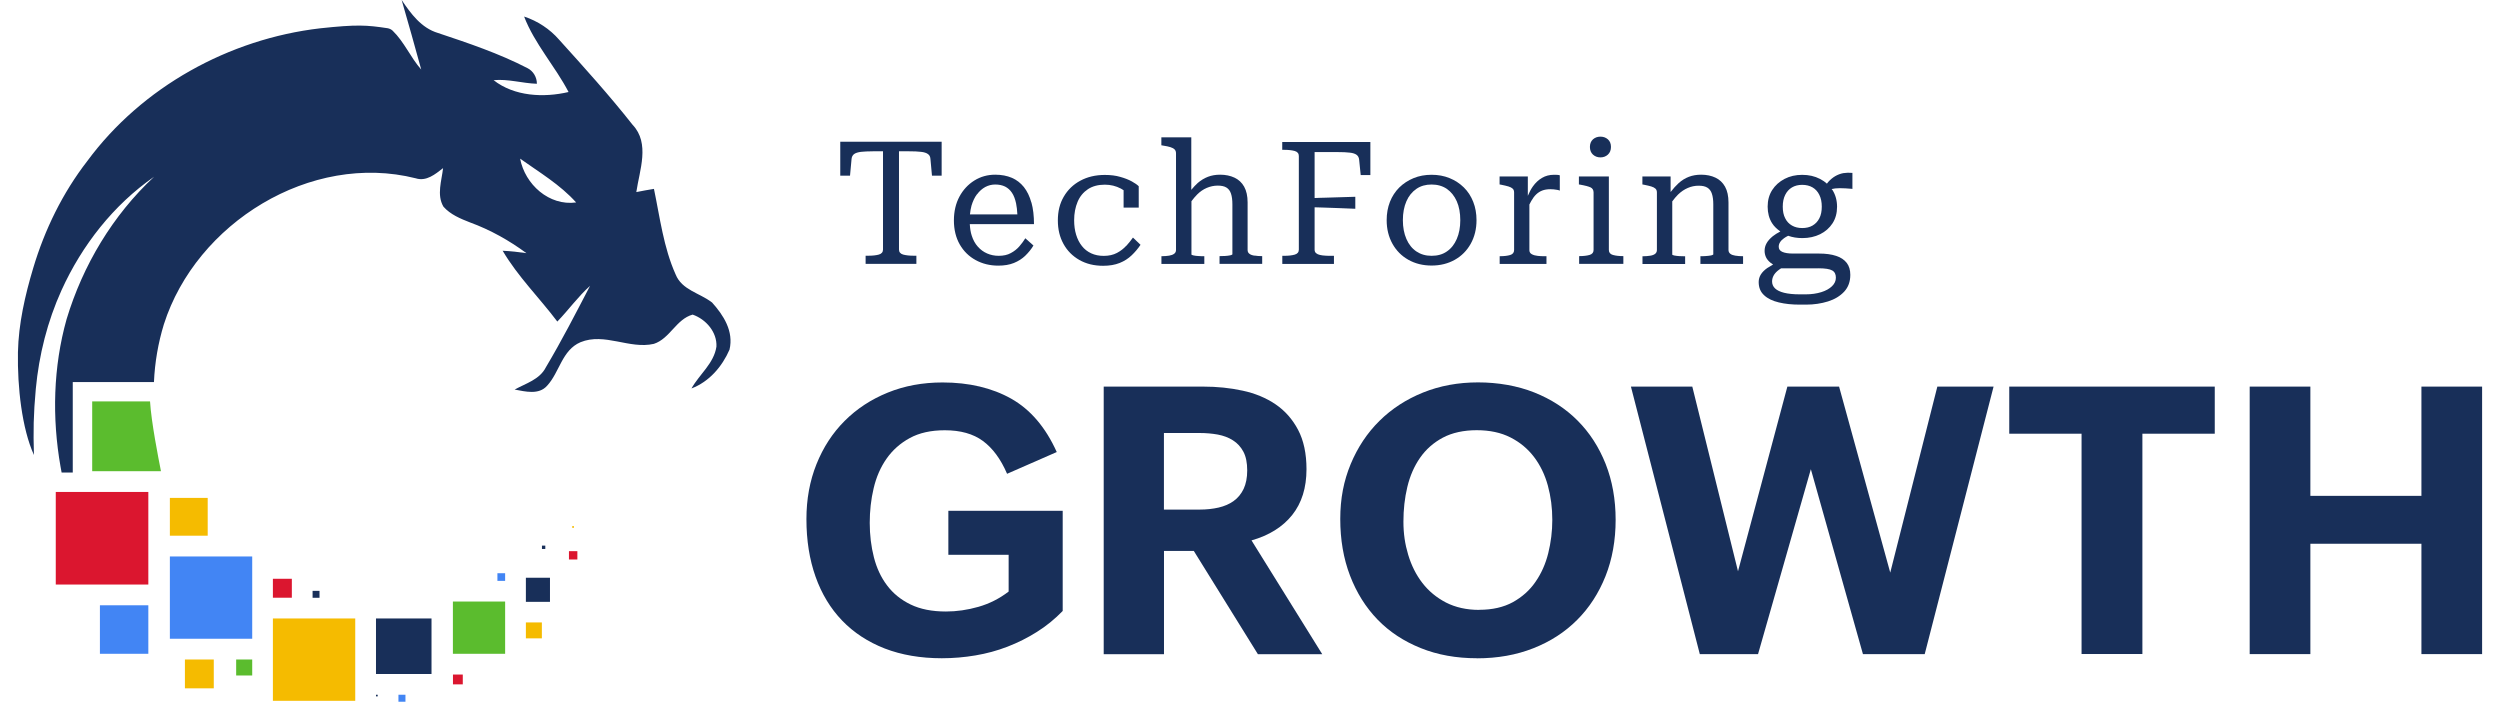 <svg width="114" height="32" viewBox="0 0 114 32" fill="none" xmlns="http://www.w3.org/2000/svg">
<g id="Vector">
<path d="M38.761 8.009L38.832 7.241C38.842 7.145 38.882 7.074 38.949 7.024C39.017 6.974 39.123 6.942 39.262 6.924C39.404 6.91 39.586 6.899 39.81 6.899H40.265V11.38C40.265 11.494 40.201 11.572 40.077 11.608C39.952 11.643 39.792 11.661 39.596 11.661H39.472V12.031H41.787V11.661H41.663C41.471 11.661 41.31 11.643 41.182 11.608C41.058 11.572 40.994 11.494 40.994 11.38V6.899H41.449C41.673 6.899 41.858 6.906 41.997 6.924C42.139 6.938 42.246 6.974 42.313 7.024C42.385 7.074 42.42 7.145 42.427 7.241L42.498 8.009H42.939V6.462H38.316V8.009H38.761Z" fill="#182F59"/>
<path d="M47.029 9.232C46.951 8.951 46.837 8.717 46.688 8.528C46.538 8.343 46.357 8.201 46.14 8.108C45.923 8.016 45.671 7.966 45.383 7.966C45.03 7.966 44.714 8.055 44.429 8.233C44.145 8.411 43.917 8.656 43.75 8.966C43.583 9.279 43.498 9.641 43.498 10.054C43.498 10.466 43.587 10.836 43.764 11.146C43.942 11.455 44.184 11.693 44.49 11.86C44.796 12.028 45.141 12.113 45.521 12.113C45.795 12.113 46.03 12.074 46.233 11.992C46.435 11.91 46.609 11.8 46.755 11.658C46.901 11.515 47.026 11.363 47.125 11.195L46.755 10.865C46.681 10.986 46.592 11.107 46.485 11.231C46.378 11.355 46.247 11.459 46.094 11.54C45.941 11.626 45.756 11.665 45.539 11.665C45.35 11.665 45.176 11.629 45.013 11.558C44.849 11.487 44.71 11.384 44.59 11.249C44.468 11.114 44.376 10.946 44.312 10.747C44.259 10.591 44.234 10.413 44.223 10.221H47.15C47.15 9.844 47.111 9.513 47.033 9.232H47.029ZM44.554 8.859C44.661 8.717 44.785 8.606 44.927 8.528C45.07 8.453 45.219 8.414 45.383 8.414C45.557 8.414 45.703 8.446 45.831 8.507C45.955 8.571 46.062 8.663 46.144 8.788C46.229 8.912 46.289 9.072 46.332 9.268C46.364 9.417 46.382 9.591 46.392 9.776H44.23C44.245 9.634 44.266 9.499 44.301 9.375C44.362 9.172 44.444 8.998 44.554 8.852V8.859Z" fill="#182F59"/>
<path d="M51.361 11.203C51.243 11.334 51.101 11.444 50.934 11.533C50.767 11.622 50.564 11.668 50.329 11.668C50.116 11.668 49.924 11.629 49.757 11.551C49.59 11.473 49.447 11.363 49.334 11.217C49.22 11.075 49.131 10.9 49.071 10.701C49.01 10.502 48.981 10.281 48.981 10.043C48.981 9.73 49.035 9.449 49.138 9.204C49.241 8.958 49.401 8.766 49.608 8.628C49.817 8.489 50.077 8.421 50.383 8.421C50.646 8.421 50.888 8.482 51.112 8.599C51.158 8.624 51.197 8.649 51.236 8.674V9.467H51.926V8.493C51.859 8.425 51.752 8.35 51.61 8.272C51.467 8.194 51.29 8.123 51.083 8.066C50.877 8.005 50.642 7.977 50.379 7.977C49.956 7.977 49.583 8.066 49.263 8.24C48.939 8.414 48.69 8.656 48.509 8.966C48.327 9.275 48.238 9.634 48.238 10.05C48.238 10.466 48.324 10.811 48.494 11.121C48.665 11.434 48.907 11.675 49.216 11.853C49.529 12.031 49.888 12.12 50.304 12.12C50.593 12.12 50.842 12.077 51.055 11.992C51.268 11.907 51.45 11.789 51.603 11.643C51.755 11.498 51.891 11.338 52.008 11.163L51.663 10.833C51.578 10.954 51.478 11.078 51.361 11.21V11.203Z" fill="#182F59"/>
<path d="M57.204 11.658C57.104 11.643 57.026 11.615 56.973 11.572C56.916 11.53 56.891 11.473 56.891 11.398V9.232C56.891 8.941 56.837 8.699 56.734 8.514C56.631 8.329 56.482 8.19 56.293 8.101C56.105 8.012 55.884 7.966 55.636 7.966C55.433 7.966 55.248 7.998 55.081 8.062C54.917 8.126 54.761 8.219 54.618 8.343C54.519 8.429 54.423 8.539 54.323 8.656V6.263H52.958V6.625L53.043 6.64C53.178 6.661 53.288 6.682 53.374 6.711C53.455 6.736 53.519 6.771 53.562 6.814C53.605 6.857 53.626 6.917 53.626 6.995V11.398C53.626 11.473 53.598 11.53 53.541 11.572C53.484 11.615 53.406 11.643 53.31 11.658C53.214 11.672 53.103 11.683 52.975 11.683H52.961V12.035H54.917V11.683H54.892C54.818 11.683 54.739 11.683 54.65 11.675C54.562 11.672 54.487 11.661 54.423 11.647C54.359 11.633 54.33 11.619 54.33 11.604V9.175C54.416 9.062 54.501 8.958 54.59 8.87C54.725 8.734 54.871 8.635 55.031 8.567C55.191 8.5 55.355 8.464 55.532 8.464C55.7 8.464 55.831 8.493 55.927 8.553C56.023 8.613 56.094 8.706 56.133 8.83C56.176 8.955 56.197 9.118 56.197 9.318V11.601C56.197 11.601 56.165 11.629 56.098 11.643C56.034 11.658 55.956 11.665 55.867 11.672C55.778 11.675 55.696 11.679 55.625 11.679H55.611V12.031H57.556V11.679H57.542C57.421 11.679 57.31 11.672 57.211 11.654L57.204 11.658Z" fill="#182F59"/>
<path d="M58.473 6.832H58.559C58.751 6.832 58.911 6.85 59.039 6.885C59.163 6.921 59.227 6.999 59.227 7.113V11.384C59.227 11.498 59.163 11.576 59.039 11.611C58.914 11.647 58.754 11.665 58.559 11.665H58.473V12.035H60.828V11.665H60.693C60.607 11.665 60.522 11.665 60.433 11.658C60.344 11.654 60.262 11.643 60.191 11.626C60.117 11.611 60.06 11.583 60.013 11.544C59.967 11.505 59.946 11.451 59.946 11.384V9.453C60.102 9.456 60.259 9.46 60.412 9.467C60.646 9.474 60.877 9.481 61.109 9.492C61.34 9.499 61.575 9.51 61.802 9.52V8.973C61.571 8.976 61.34 8.983 61.109 8.994C60.874 9.001 60.643 9.008 60.412 9.015C60.255 9.015 60.102 9.026 59.946 9.03V6.935H60.998C61.222 6.935 61.407 6.942 61.546 6.96C61.688 6.974 61.791 7.01 61.859 7.059C61.927 7.109 61.966 7.18 61.976 7.276L62.048 7.984H62.489V6.476H58.47V6.846L58.473 6.832Z" fill="#182F59"/>
<path d="M66.753 8.549C66.568 8.368 66.351 8.222 66.102 8.123C65.853 8.02 65.579 7.97 65.28 7.97C64.981 7.97 64.708 8.02 64.459 8.123C64.21 8.226 63.993 8.368 63.808 8.549C63.623 8.734 63.481 8.951 63.381 9.204C63.282 9.456 63.232 9.737 63.232 10.04C63.232 10.441 63.321 10.801 63.495 11.114C63.669 11.427 63.911 11.672 64.221 11.846C64.53 12.02 64.882 12.109 65.28 12.109C65.679 12.109 66.031 12.02 66.34 11.846C66.65 11.672 66.891 11.427 67.066 11.114C67.24 10.801 67.329 10.441 67.329 10.04C67.329 9.737 67.279 9.456 67.179 9.204C67.08 8.951 66.938 8.731 66.753 8.549ZM66.429 10.897C66.322 11.142 66.173 11.334 65.977 11.466C65.785 11.601 65.551 11.665 65.28 11.665C65.01 11.665 64.782 11.597 64.587 11.466C64.391 11.334 64.238 11.142 64.132 10.897C64.025 10.651 63.971 10.367 63.971 10.04C63.971 9.712 64.025 9.424 64.132 9.179C64.238 8.934 64.391 8.749 64.587 8.613C64.782 8.478 65.013 8.414 65.28 8.414C65.547 8.414 65.785 8.482 65.977 8.613C66.169 8.749 66.322 8.937 66.429 9.179C66.536 9.421 66.589 9.709 66.589 10.04C66.589 10.37 66.536 10.648 66.429 10.897Z" fill="#182F59"/>
<path d="M70.86 7.97C70.657 7.97 70.476 8.016 70.316 8.112C70.156 8.204 70.017 8.336 69.9 8.5C69.811 8.624 69.736 8.774 69.669 8.93V8.048H68.381V8.411L68.46 8.425C68.591 8.45 68.698 8.478 68.787 8.503C68.872 8.528 68.936 8.564 68.979 8.603C69.022 8.642 69.043 8.702 69.043 8.781V11.402C69.043 11.515 68.982 11.594 68.862 11.629C68.741 11.665 68.588 11.683 68.399 11.683H68.385V12.035H70.519V11.683H70.384C70.309 11.683 70.224 11.679 70.121 11.668C70.017 11.658 69.928 11.633 69.854 11.594C69.779 11.555 69.74 11.494 69.74 11.409V9.325C69.768 9.268 69.797 9.211 69.825 9.165C69.893 9.044 69.968 8.944 70.049 8.866C70.131 8.788 70.224 8.727 70.327 8.688C70.43 8.649 70.554 8.628 70.697 8.628C70.743 8.628 70.793 8.628 70.846 8.635C70.899 8.642 70.949 8.645 70.999 8.656C71.049 8.663 71.091 8.677 71.127 8.692V7.995C71.102 7.984 71.063 7.977 71.013 7.973C70.963 7.973 70.913 7.97 70.86 7.97Z" fill="#182F59"/>
<path d="M73.549 11.626C73.424 11.59 73.364 11.512 73.364 11.398V8.048H71.998V8.411L72.084 8.425C72.283 8.461 72.428 8.5 72.525 8.542C72.617 8.585 72.667 8.663 72.667 8.777V11.398C72.667 11.512 72.606 11.59 72.482 11.626C72.357 11.661 72.204 11.679 72.016 11.679H72.009V12.031H74.025V11.679H74.018C73.83 11.679 73.673 11.661 73.552 11.626H73.549Z" fill="#182F59"/>
<path d="M72.98 7.177C73.115 7.177 73.229 7.134 73.321 7.049C73.414 6.963 73.46 6.846 73.46 6.7C73.46 6.554 73.414 6.437 73.321 6.355C73.229 6.273 73.115 6.231 72.98 6.231C72.845 6.231 72.731 6.273 72.638 6.355C72.546 6.441 72.5 6.554 72.5 6.7C72.5 6.846 72.546 6.963 72.638 7.049C72.731 7.134 72.845 7.177 72.98 7.177Z" fill="#182F59"/>
<path d="M79.129 11.658C79.033 11.643 78.954 11.615 78.901 11.572C78.848 11.53 78.819 11.473 78.819 11.398V9.232C78.819 8.941 78.766 8.699 78.663 8.514C78.56 8.329 78.414 8.19 78.225 8.101C78.04 8.012 77.82 7.966 77.571 7.966C77.368 7.966 77.18 7.998 77.013 8.062C76.846 8.126 76.689 8.222 76.547 8.35C76.426 8.461 76.301 8.599 76.18 8.756V8.048H74.893V8.411L74.971 8.425C75.103 8.45 75.21 8.478 75.299 8.503C75.384 8.528 75.448 8.564 75.49 8.603C75.533 8.642 75.555 8.702 75.555 8.781V11.402C75.555 11.476 75.526 11.533 75.473 11.576C75.419 11.619 75.341 11.647 75.245 11.661C75.149 11.675 75.039 11.686 74.911 11.686H74.897V12.038H76.842V11.686H76.817C76.742 11.686 76.664 11.686 76.575 11.679C76.486 11.672 76.412 11.665 76.348 11.651C76.284 11.636 76.255 11.622 76.255 11.608V9.182C76.341 9.069 76.426 8.962 76.518 8.873C76.657 8.738 76.806 8.638 76.963 8.571C77.119 8.503 77.283 8.468 77.457 8.468C77.632 8.468 77.756 8.496 77.856 8.557C77.951 8.617 78.023 8.709 78.062 8.834C78.105 8.958 78.126 9.122 78.126 9.321V11.604C78.126 11.604 78.094 11.633 78.026 11.647C77.962 11.661 77.884 11.668 77.795 11.675C77.706 11.683 77.624 11.683 77.553 11.683H77.539V12.035H79.484V11.683H79.47C79.346 11.683 79.232 11.675 79.136 11.658H79.129Z" fill="#182F59"/>
<path d="M84.47 8.606V7.884C84.325 7.87 84.186 7.874 84.054 7.895C83.923 7.92 83.802 7.966 83.684 8.034C83.571 8.101 83.464 8.19 83.368 8.297C83.347 8.322 83.329 8.35 83.307 8.375C83.215 8.29 83.108 8.219 82.991 8.158C82.753 8.034 82.482 7.973 82.18 7.973C81.878 7.973 81.615 8.034 81.376 8.158C81.138 8.283 80.95 8.45 80.811 8.667C80.672 8.884 80.605 9.136 80.605 9.424C80.605 9.712 80.672 9.965 80.807 10.178C80.903 10.331 81.035 10.448 81.184 10.555C81.053 10.623 80.932 10.697 80.839 10.772C80.715 10.875 80.619 10.978 80.558 11.089C80.494 11.199 80.466 11.316 80.466 11.441C80.466 11.54 80.487 11.633 80.526 11.722C80.566 11.811 80.633 11.896 80.733 11.978C80.768 12.006 80.811 12.035 80.853 12.063C80.754 12.117 80.665 12.17 80.59 12.22C80.459 12.312 80.363 12.408 80.295 12.515C80.231 12.618 80.196 12.735 80.196 12.86C80.196 13.112 80.277 13.311 80.445 13.464C80.608 13.617 80.832 13.724 81.117 13.791C81.401 13.859 81.714 13.891 82.066 13.891H82.358C82.717 13.891 83.051 13.841 83.357 13.745C83.663 13.649 83.908 13.5 84.097 13.297C84.282 13.095 84.374 12.842 84.374 12.533C84.374 12.312 84.321 12.131 84.211 11.988C84.1 11.846 83.94 11.736 83.727 11.668C83.514 11.597 83.254 11.562 82.938 11.562H81.76C81.551 11.562 81.391 11.537 81.277 11.487C81.163 11.437 81.11 11.359 81.11 11.249C81.11 11.174 81.131 11.107 81.17 11.046C81.209 10.982 81.27 10.921 81.348 10.865C81.401 10.825 81.472 10.786 81.54 10.751C81.736 10.822 81.952 10.857 82.187 10.857C82.489 10.857 82.76 10.797 82.998 10.68C83.236 10.562 83.425 10.395 83.564 10.182C83.702 9.968 83.77 9.716 83.77 9.428C83.77 9.14 83.699 8.887 83.564 8.67C83.553 8.653 83.535 8.638 83.521 8.621C83.624 8.596 83.741 8.581 83.891 8.581C84.054 8.581 84.25 8.592 84.481 8.613L84.47 8.606ZM82.916 12.234C83.226 12.234 83.435 12.266 83.549 12.333C83.663 12.397 83.716 12.508 83.716 12.661C83.716 12.813 83.656 12.938 83.539 13.052C83.421 13.166 83.258 13.258 83.051 13.322C82.845 13.386 82.607 13.422 82.34 13.422H82.066C81.778 13.422 81.543 13.397 81.355 13.351C81.17 13.304 81.031 13.237 80.942 13.151C80.853 13.066 80.807 12.959 80.807 12.835C80.807 12.746 80.829 12.661 80.868 12.582C80.907 12.504 80.967 12.429 81.053 12.355C81.099 12.312 81.156 12.277 81.216 12.237H82.913L82.916 12.234ZM82.962 9.954C82.888 10.1 82.785 10.207 82.653 10.285C82.521 10.363 82.361 10.399 82.18 10.399C81.999 10.399 81.846 10.36 81.714 10.285C81.583 10.21 81.476 10.1 81.405 9.954C81.33 9.812 81.294 9.634 81.294 9.424C81.294 9.214 81.33 9.037 81.405 8.887C81.479 8.738 81.583 8.624 81.714 8.546C81.846 8.468 82.002 8.429 82.18 8.429C82.358 8.429 82.521 8.468 82.653 8.546C82.785 8.624 82.891 8.738 82.962 8.887C83.037 9.037 83.073 9.214 83.073 9.424C83.073 9.634 83.037 9.812 82.962 9.954Z" fill="#182F59"/>
<path d="M43.234 23.294H48.459V27.86C48.103 28.227 47.712 28.547 47.285 28.814C46.858 29.084 46.41 29.308 45.941 29.489C45.471 29.671 44.984 29.802 44.479 29.887C43.974 29.973 43.462 30.016 42.946 30.016C41.975 30.016 41.108 29.866 40.343 29.571C39.579 29.272 38.931 28.849 38.401 28.298C37.871 27.747 37.466 27.078 37.189 26.296C36.911 25.513 36.773 24.638 36.773 23.671C36.773 22.764 36.925 21.932 37.231 21.167C37.537 20.403 37.964 19.745 38.515 19.194C39.066 18.642 39.721 18.212 40.482 17.903C41.243 17.593 42.075 17.44 42.982 17.44C44.191 17.44 45.237 17.689 46.112 18.18C46.986 18.674 47.68 19.485 48.188 20.613L45.923 21.605C45.635 20.933 45.265 20.435 44.821 20.108C44.376 19.78 43.796 19.62 43.085 19.62C42.452 19.62 41.919 19.738 41.485 19.976C41.051 20.211 40.699 20.527 40.425 20.918C40.151 21.31 39.956 21.761 39.838 22.266C39.717 22.775 39.66 23.301 39.66 23.845C39.66 24.389 39.724 24.923 39.849 25.41C39.973 25.897 40.172 26.328 40.45 26.694C40.724 27.06 41.083 27.352 41.524 27.565C41.965 27.779 42.502 27.885 43.135 27.885C43.622 27.885 44.117 27.814 44.614 27.672C45.112 27.53 45.571 27.299 45.994 26.975V25.3H43.245V23.291L43.234 23.294Z" fill="#182F59"/>
<path d="M50.326 17.629H54.867C55.493 17.629 56.094 17.689 56.663 17.814C57.232 17.935 57.734 18.145 58.164 18.436C58.594 18.728 58.936 19.115 59.192 19.599C59.448 20.083 59.576 20.684 59.576 21.398C59.576 22.241 59.359 22.938 58.925 23.483C58.491 24.027 57.872 24.414 57.069 24.642L60.294 29.831H57.36L54.437 25.122H53.078V29.831H50.329V17.629H50.326ZM54.707 23.237C55.02 23.237 55.305 23.205 55.568 23.145C55.831 23.084 56.062 22.985 56.254 22.846C56.45 22.707 56.599 22.522 56.709 22.295C56.816 22.067 56.873 21.786 56.873 21.452C56.873 21.103 56.816 20.819 56.699 20.598C56.581 20.378 56.425 20.207 56.222 20.079C56.023 19.951 55.792 19.866 55.532 19.816C55.273 19.77 54.995 19.745 54.707 19.745H53.075V23.237H54.707Z" fill="#182F59"/>
<path d="M67.347 30.016C66.408 30.016 65.554 29.863 64.786 29.553C64.018 29.244 63.36 28.814 62.819 28.255C62.279 27.697 61.859 27.028 61.56 26.246C61.262 25.467 61.116 24.606 61.116 23.668C61.116 22.729 61.276 21.921 61.592 21.16C61.909 20.399 62.346 19.741 62.905 19.19C63.463 18.639 64.124 18.209 64.893 17.899C65.661 17.59 66.497 17.437 67.4 17.437C68.303 17.437 69.192 17.59 69.96 17.895C70.729 18.201 71.39 18.628 71.938 19.179C72.489 19.731 72.912 20.389 73.218 21.157C73.52 21.925 73.673 22.775 73.673 23.703C73.673 24.631 73.52 25.499 73.211 26.274C72.901 27.05 72.471 27.715 71.916 28.269C71.362 28.824 70.697 29.255 69.921 29.56C69.146 29.866 68.289 30.019 67.35 30.019L67.347 30.016ZM67.453 27.807C68.054 27.807 68.563 27.69 68.986 27.459C69.409 27.224 69.754 26.918 70.017 26.534C70.284 26.15 70.48 25.712 70.601 25.222C70.722 24.731 70.785 24.226 70.785 23.71C70.785 23.159 70.718 22.64 70.583 22.145C70.448 21.651 70.238 21.217 69.953 20.84C69.669 20.467 69.313 20.168 68.879 19.948C68.445 19.727 67.933 19.617 67.339 19.617C66.746 19.617 66.219 19.731 65.792 19.958C65.366 20.186 65.021 20.492 64.754 20.876C64.487 21.26 64.295 21.701 64.174 22.206C64.053 22.711 63.996 23.234 63.996 23.785C63.996 24.336 64.068 24.813 64.213 25.296C64.359 25.784 64.573 26.21 64.861 26.584C65.149 26.957 65.508 27.252 65.938 27.476C66.372 27.697 66.877 27.811 67.453 27.811V27.807Z" fill="#182F59"/>
<path d="M74.37 17.629H77.169L79.253 26.05L81.504 17.629H83.862L86.195 26.111L88.343 17.629H90.907L87.767 29.827H84.95L82.575 21.395L80.167 29.827H77.511L74.37 17.629Z" fill="#182F59"/>
<path d="M94.922 19.777H91.622V17.629H100.993V19.777H97.693V29.823H94.919V19.777H94.922Z" fill="#182F59"/>
<path d="M102.586 17.629H105.353V22.611H110.417V17.629H113.184V29.827H110.417V24.795H105.353V29.827H102.586V17.629Z" fill="#182F59"/>
<path d="M32.459 13.788C31.911 13.361 31.093 13.226 30.809 12.515C30.257 11.284 30.094 9.922 29.82 8.613C29.553 8.656 29.283 8.706 29.016 8.759C29.162 7.76 29.649 6.537 28.846 5.69C27.789 4.349 26.644 3.08 25.495 1.81C25.072 1.323 24.514 0.957 23.899 0.754C24.379 2.002 25.311 3.016 25.926 4.196C24.788 4.463 23.454 4.396 22.508 3.656C23.17 3.592 23.813 3.798 24.482 3.82C24.482 3.517 24.318 3.243 24.055 3.108C22.753 2.436 21.359 1.967 19.972 1.504C19.211 1.277 18.738 0.626 18.315 0C18.621 1.056 18.92 2.12 19.208 3.172C18.721 2.621 18.433 1.91 17.903 1.398C17.842 1.341 17.76 1.302 17.675 1.287C16.715 1.142 16.285 1.11 14.599 1.291C10.445 1.775 6.473 3.965 3.98 7.344C2.856 8.795 2.038 10.47 1.515 12.223C1.142 13.468 0.846 14.759 0.818 16.064C0.79 17.661 0.999 19.532 1.547 20.748C1.515 19.645 1.526 18.902 1.632 17.739C1.778 16.181 2.162 14.656 2.806 13.233C3.741 11.178 5.171 9.35 7.027 8.059C5.142 9.816 3.78 12.092 3.037 14.553C2.425 16.729 2.369 19.055 2.76 21.278C2.777 21.366 2.792 21.459 2.81 21.548H3.318V17.422H7.02C7.059 16.53 7.212 15.641 7.472 14.791C8.944 10.171 14.168 6.924 18.955 8.13C19.442 8.286 19.844 7.945 20.204 7.667C20.14 8.244 19.905 8.887 20.221 9.424C20.538 9.784 20.997 9.972 21.434 10.143C22.359 10.481 23.219 10.964 24.005 11.544C23.646 11.491 23.28 11.451 22.921 11.434C23.614 12.611 24.596 13.578 25.414 14.663C25.926 14.133 26.356 13.528 26.907 13.034C26.256 14.282 25.613 15.538 24.891 16.75C24.61 17.309 23.973 17.483 23.468 17.764C23.956 17.853 24.571 18.02 24.951 17.586C25.517 16.974 25.623 15.968 26.47 15.605C27.569 15.154 28.703 15.936 29.816 15.68C30.549 15.442 30.834 14.553 31.584 14.346C32.192 14.556 32.704 15.146 32.669 15.808C32.555 16.573 31.893 17.067 31.531 17.714C32.341 17.405 32.928 16.718 33.266 15.943C33.465 15.104 32.992 14.371 32.455 13.777L32.459 13.788ZM23.717 7.234C24.596 7.86 25.545 8.421 26.271 9.232C25.033 9.399 23.941 8.407 23.717 7.234Z" fill="#182F59"/>
<path d="M7.34 21.487H4.204V18.305H6.842C6.899 19.25 7.223 20.893 7.34 21.487Z" fill="#5BBC2E"/>
<path d="M6.764 22.433H2.543V26.655H6.764V22.433Z" fill="#DB162F"/>
<path d="M11.501 25.375H7.746V29.127H11.501V25.375Z" fill="#4285F4"/>
<path d="M9.471 22.704H7.746V24.428H9.471V22.704Z" fill="#F5BB00"/>
<path d="M6.764 27.601H4.556V29.813H6.764V27.601Z" fill="#4285F4"/>
<path d="M11.501 30.073H10.769V30.802H11.501V30.073Z" fill="#5BBC2E"/>
<path d="M13.308 26.392H12.444V27.256H13.308V26.392Z" fill="#DB162F"/>
<path d="M14.57 26.943H14.254V27.259H14.57V26.943Z" fill="#182F59"/>
<path d="M21.103 30.759H20.655V31.207H21.103V30.759Z" fill="#DB162F"/>
<path d="M24.709 28.383H23.98V29.109H24.709V28.383Z" fill="#F5BB00"/>
<path d="M23.034 26.139H22.682V26.488H23.034V26.139Z" fill="#4285F4"/>
<path d="M24.866 24.88H24.713V25.033H24.866V24.88Z" fill="#182F59"/>
<path d="M17.223 31.68H17.145V31.755H17.223V31.68Z" fill="#182F59"/>
<path d="M18.489 31.68H18.169V32H18.489V31.68Z" fill="#4285F4"/>
<path d="M26.171 23.991H26.093V24.069H26.171V23.991Z" fill="#F5BB00"/>
<path d="M9.748 30.073H8.432V31.388H9.748V30.073Z" fill="#F5BB00"/>
<path d="M16.199 28.202H12.444V31.957H16.199V28.202Z" fill="#F5BB00"/>
<path d="M19.677 28.202H17.145V30.734H19.677V28.202Z" fill="#182F59"/>
<path d="M23.034 27.43H20.652V29.813H23.034V27.43Z" fill="#5BBC2E"/>
<path d="M25.079 26.345H23.98V27.444H25.079V26.345Z" fill="#182F59"/>
<path d="M26.328 25.133H25.944V25.513H26.328V25.133Z" fill="#DB162F"/>
</g>
</svg>
